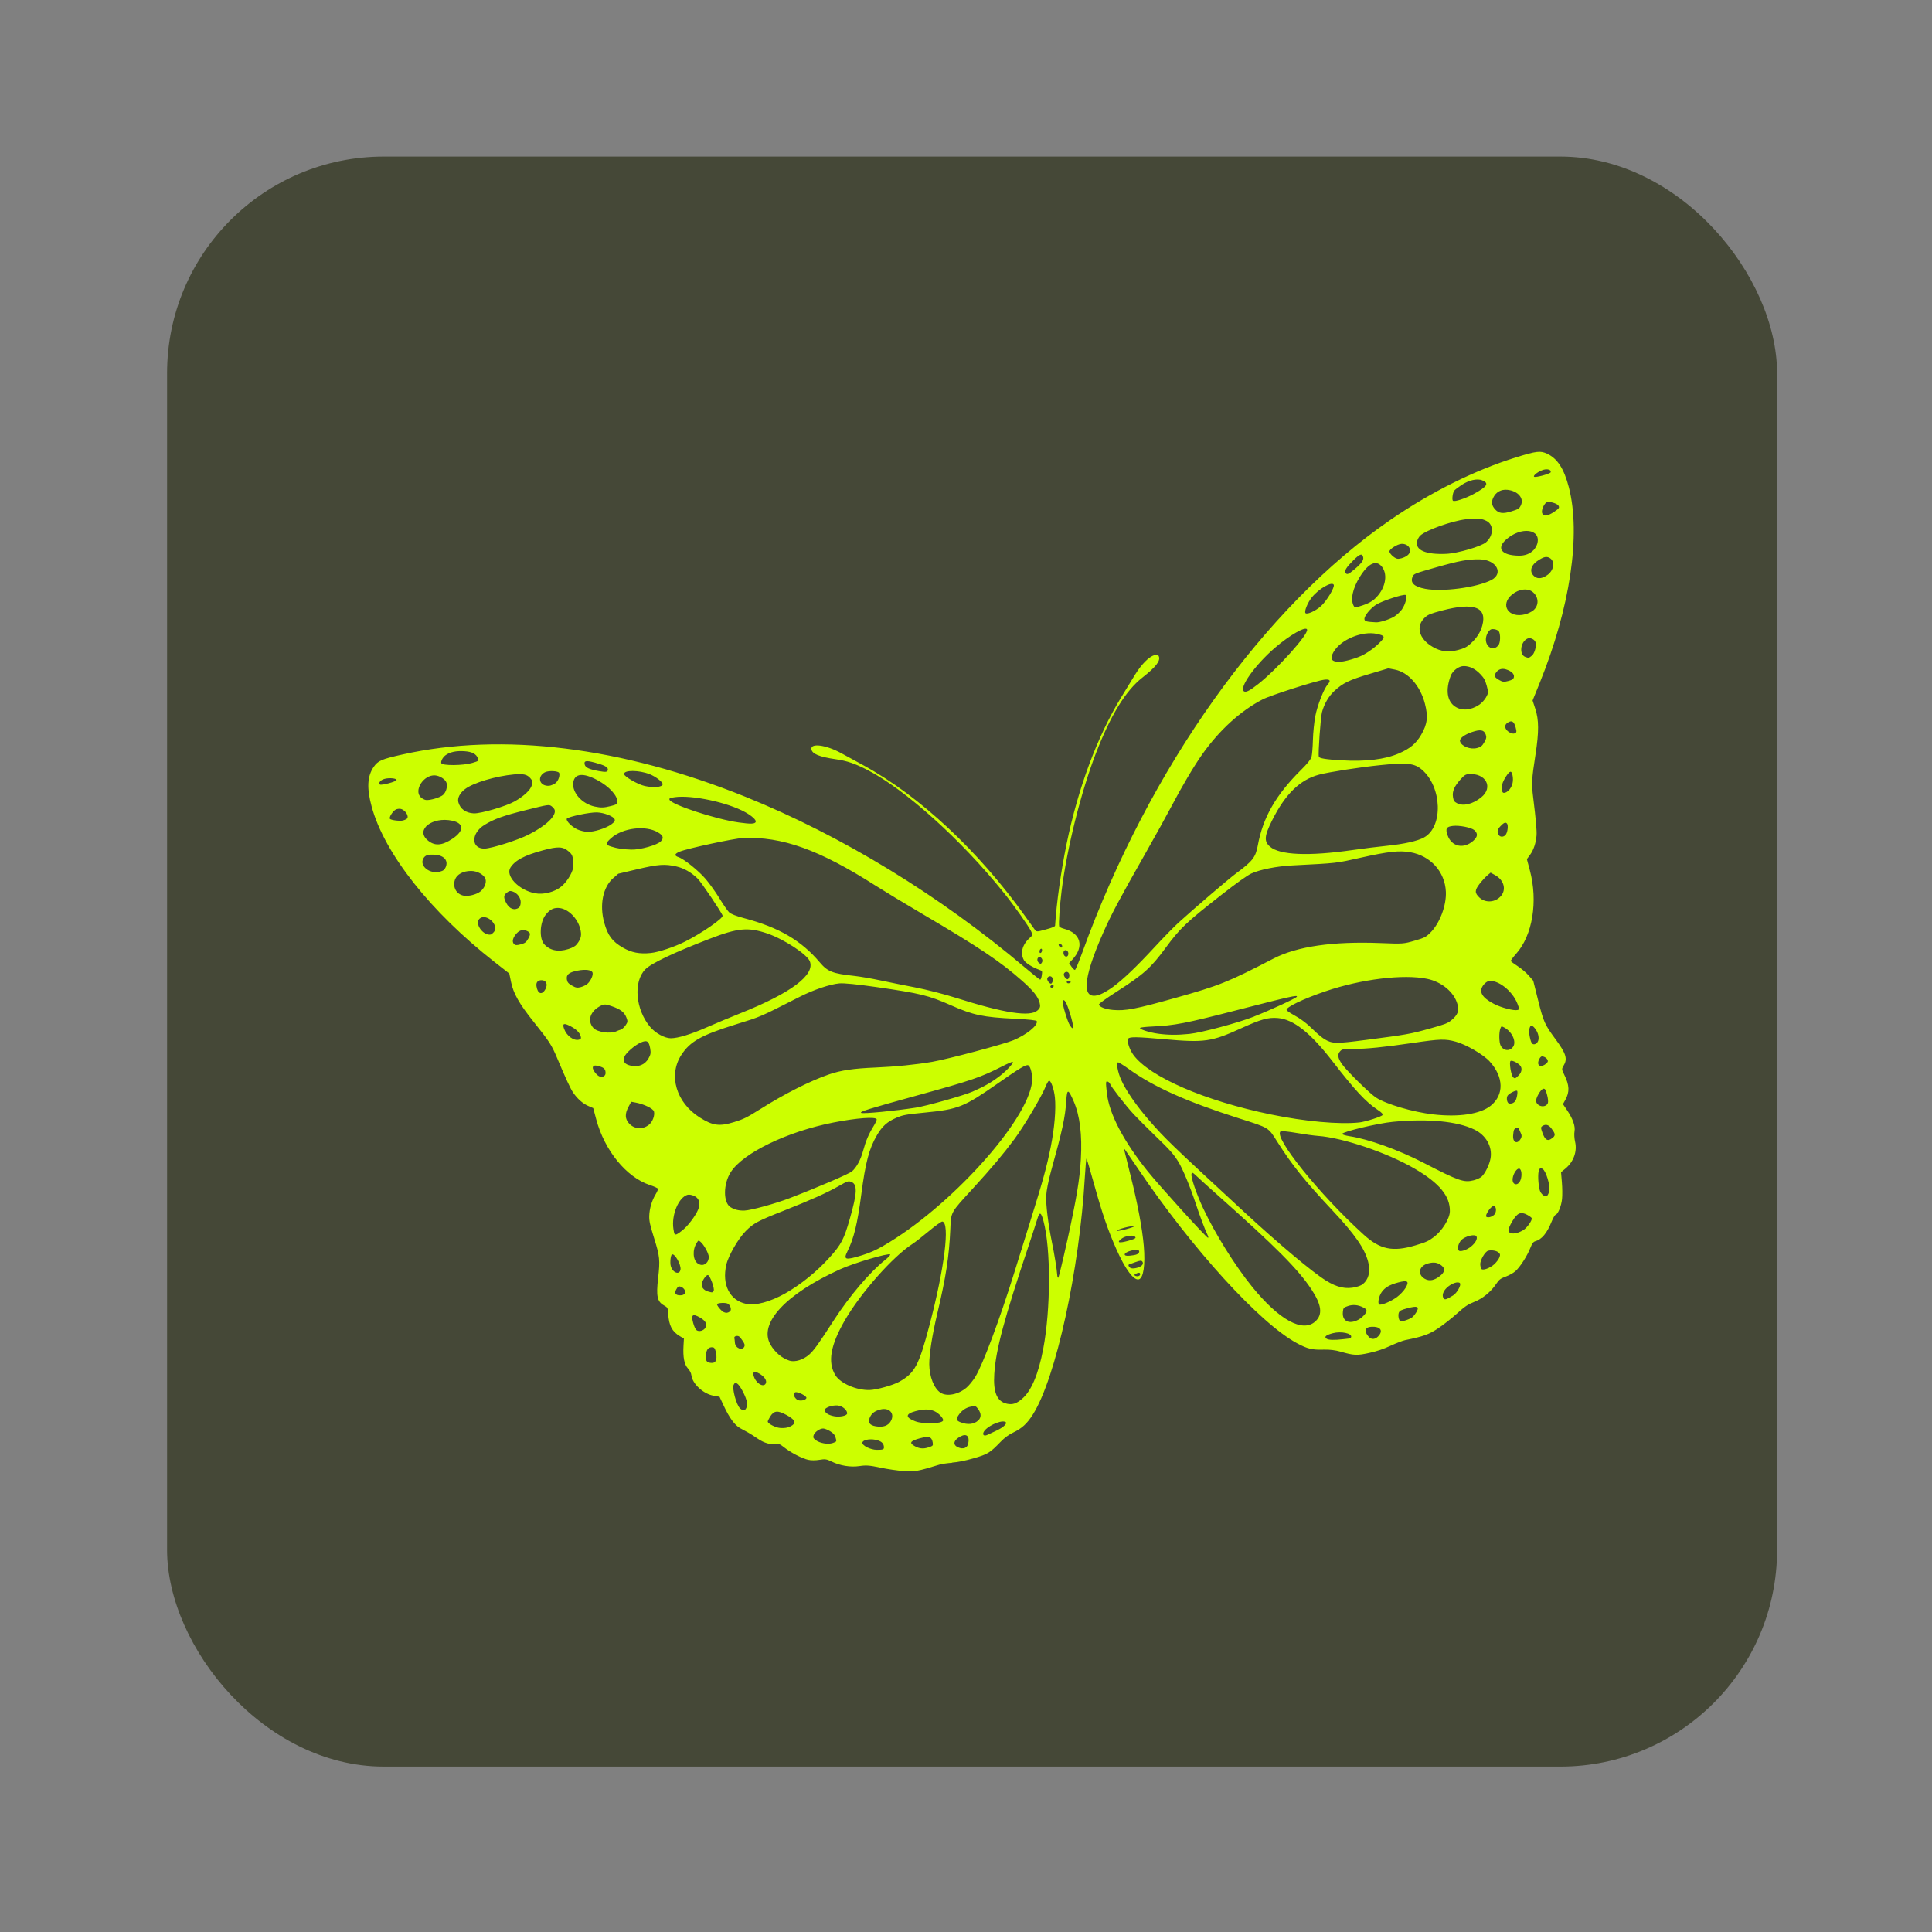 <svg height="96" width="96" xmlns="http://www.w3.org/2000/svg" xmlns:sodipodi="http://sodipodi.sourceforge.net/DTD/sodipodi-0.dtd" xmlns:inkscape="http://www.inkscape.org/namespaces/inkscape">
 <rect width="100%" height="100%" fill="#808080" stroke="none"/>
 <g inkscape:label="Layer 1" inkscape:groupmode="layer" transform="matrix(1 0 0 1 0 -956.36)">
  <rect x="8.302" rx="10.769" y="964.14" fill="#454837" fill-opacity="1" stroke="none" height="80" width="80"/>
  <path d="m 47.315,1029.045 c -0.238,0.017 -0.524,0.058 -0.636,0.093 -1.092,0.334 -1.213,0.355 -1.774,0.318 -0.3,-0.02 -0.829,-0.097 -1.175,-0.172 -0.514,-0.11 -0.699,-0.124 -1.013,-0.076 -0.449,0.069 -0.976,-0.016 -1.401,-0.226 -0.241,-0.119 -0.324,-0.131 -0.599,-0.083 -0.176,0.031 -0.426,0.033 -0.556,0 -0.302,-0.065 -0.88,-0.365 -1.206,-0.627 -0.193,-0.155 -0.287,-0.196 -0.391,-0.169 -0.24,0.062 -0.594,-0.036 -0.905,-0.251 -0.166,-0.115 -0.382,-0.253 -0.48,-0.307 -0.098,-0.054 -0.278,-0.152 -0.398,-0.218 -0.27,-0.147 -0.534,-0.506 -0.815,-1.107 l -0.213,-0.455 -0.291,-0.051 c -0.516,-0.09 -1.058,-0.591 -1.108,-1.022 -0.012,-0.106 -0.076,-0.231 -0.173,-0.337 -0.181,-0.198 -0.25,-0.553 -0.218,-1.128 l 0.02,-0.352 -0.204,-0.122 c -0.388,-0.233 -0.54,-0.527 -0.577,-1.113 -0.019,-0.302 -0.02,-0.305 -0.223,-0.422 -0.323,-0.187 -0.379,-0.46 -0.278,-1.342 0.104,-0.905 0.087,-1.08 -0.201,-2 -0.202,-0.647 -0.245,-0.843 -0.239,-1.093 0.009,-0.36 0.125,-0.758 0.313,-1.072 0.075,-0.124 0.129,-0.251 0.121,-0.282 -0.008,-0.031 -0.193,-0.115 -0.41,-0.187 -1.164,-0.387 -2.246,-1.716 -2.66,-3.265 l -0.149,-0.557 -0.25,-0.108 c -0.268,-0.116 -0.538,-0.355 -0.749,-0.664 -0.133,-0.194 -0.367,-0.701 -0.794,-1.715 -0.275,-0.654 -0.382,-0.819 -1.162,-1.794 -0.722,-0.903 -1.009,-1.408 -1.129,-1.99 l -0.086,-0.414 -0.738,-0.578 c -3.176,-2.488 -5.467,-5.386 -6.1,-7.715 -0.25,-0.919 -0.22,-1.509 0.1,-1.974 0.212,-0.309 0.395,-0.388 1.438,-0.62 4.962,-1.107 10.888,-0.376 17.022,2.099 4.804,1.939 9.682,4.918 13.914,8.5 0.381,0.323 0.716,0.588 0.743,0.591 0.027,0 0.063,-0.094 0.08,-0.214 0.029,-0.211 0.026,-0.22 -0.102,-0.266 -0.359,-0.129 -0.697,-0.339 -0.782,-0.484 -0.198,-0.338 -0.092,-0.768 0.271,-1.097 0.163,-0.147 0.167,-0.163 0.085,-0.334 -0.128,-0.268 -0.833,-1.265 -1.349,-1.909 -2.113,-2.633 -4.898,-5.143 -6.783,-6.113 -0.614,-0.316 -1.017,-0.454 -1.554,-0.531 -0.846,-0.122 -1.205,-0.27 -1.234,-0.508 -0.037,-0.311 0.725,-0.209 1.468,0.195 0.27,0.147 0.777,0.424 1.127,0.615 2.8,1.531 5.723,4.262 8.043,7.517 0.2,0.28 0.405,0.566 0.456,0.636 0.092,0.125 0.1,0.125 0.552,0 0.321,-0.086 0.46,-0.143 0.463,-0.192 0.072,-1.137 0.291,-2.689 0.571,-4.057 0.567,-2.767 1.526,-5.345 2.703,-7.27 0.21,-0.344 0.521,-0.851 0.69,-1.127 0.323,-0.526 0.69,-0.899 0.975,-0.989 0.139,-0.044 0.175,-0.034 0.216,0.063 0.094,0.221 -0.144,0.528 -0.819,1.057 -0.829,0.649 -1.581,1.875 -2.311,3.769 -0.744,1.928 -1.444,4.741 -1.702,6.835 -0.094,0.767 -0.153,1.628 -0.12,1.754 0.009,0.036 0.117,0.091 0.239,0.122 0.836,0.215 1.019,0.881 0.42,1.528 l -0.166,0.179 0.119,0.176 c 0.065,0.097 0.143,0.169 0.174,0.161 0.03,-0.01 0.194,-0.399 0.364,-0.869 3.329,-9.184 9.015,-17.163 15.323,-21.502 2.006,-1.379 4.171,-2.456 6.226,-3.096 1.021,-0.318 1.218,-0.34 1.556,-0.178 0.509,0.244 0.832,0.746 1.07,1.662 0.609,2.343 0.066,5.99 -1.449,9.728 l -0.352,0.869 0.132,0.402 c 0.185,0.564 0.188,1.146 0.012,2.288 -0.191,1.235 -0.201,1.431 -0.114,2.135 0.135,1.092 0.184,1.648 0.166,1.882 -0.029,0.371 -0.146,0.722 -0.319,0.957 l -0.161,0.219 0.147,0.551 c 0.413,1.549 0.137,3.236 -0.681,4.152 -0.152,0.171 -0.272,0.331 -0.265,0.357 0.007,0.025 0.16,0.141 0.34,0.256 0.18,0.115 0.428,0.325 0.551,0.467 l 0.224,0.257 0.24,0.96 c 0.273,1.089 0.328,1.214 0.859,1.934 0.524,0.71 0.611,0.976 0.425,1.298 -0.117,0.203 -0.117,0.205 0.017,0.477 0.26,0.527 0.274,0.857 0.053,1.254 l -0.117,0.21 0.198,0.292 c 0.295,0.436 0.425,0.803 0.376,1.067 -0.022,0.119 -0.009,0.348 0.029,0.51 0.112,0.475 -0.073,0.994 -0.473,1.327 l -0.225,0.187 0.042,0.5 c 0.023,0.275 0.027,0.649 0.008,0.831 -0.035,0.347 -0.2,0.751 -0.319,0.783 -0.039,0.01 -0.128,0.164 -0.2,0.343 -0.229,0.572 -0.494,0.889 -0.816,0.975 -0.091,0.024 -0.158,0.117 -0.244,0.337 -0.152,0.39 -0.504,0.938 -0.734,1.145 -0.099,0.089 -0.317,0.212 -0.485,0.273 -0.263,0.096 -0.329,0.147 -0.479,0.37 -0.264,0.394 -0.678,0.73 -1.102,0.894 -0.296,0.115 -0.45,0.219 -0.841,0.571 -0.263,0.237 -0.683,0.567 -0.934,0.734 -0.461,0.307 -0.734,0.405 -1.646,0.59 -0.115,0.023 -0.44,0.148 -0.721,0.278 -0.363,0.167 -0.672,0.271 -1.062,0.357 -0.603,0.133 -0.767,0.126 -1.413,-0.062 -0.261,-0.076 -0.56,-0.112 -0.842,-0.103 -0.573,0.018 -0.809,-0.037 -1.326,-0.314 -1.843,-0.987 -5.214,-4.686 -7.906,-8.676 -0.39,-0.578 -0.708,-1.038 -0.707,-1.023 7.28e-4,0.015 0.156,0.643 0.345,1.395 0.344,1.369 0.575,2.603 0.649,3.463 0.081,0.944 -0.017,1.602 -0.246,1.663 -0.252,0.067 -0.669,-0.492 -1.114,-1.493 -0.415,-0.935 -0.711,-1.797 -1.098,-3.193 -0.198,-0.713 -0.372,-1.304 -0.388,-1.313 -0.015,-0.01 -0.052,0.392 -0.081,0.89 -0.269,4.648 -1.441,10.013 -2.581,11.819 -0.291,0.46 -0.549,0.697 -0.986,0.905 -0.221,0.105 -0.425,0.255 -0.617,0.454 -0.536,0.555 -0.638,0.618 -1.343,0.822 -0.418,0.121 -0.789,0.196 -1.072,0.215 z m 0.793,-0.945 c 0.083,-0.375 -0.076,-0.527 -0.381,-0.365 -0.354,0.188 -0.402,0.421 -0.114,0.545 0.245,0.105 0.448,0.031 0.494,-0.18 z m 20.426,-5.399 c 0.189,-0.251 0.03,-0.429 -0.37,-0.416 -0.345,0.011 -0.406,0.222 -0.148,0.506 0.146,0.16 0.358,0.123 0.518,-0.09 z m -19.014,4.742 c 0.371,-0.172 0.574,-0.384 0.418,-0.437 -0.252,-0.086 -0.941,0.25 -1.065,0.519 -0.065,0.141 0.028,0.208 0.184,0.135 0.071,-0.034 0.28,-0.131 0.463,-0.216 z m 17.617,-4.643 c 0.056,-0.185 -0.497,-0.303 -0.907,-0.194 -0.345,0.091 -0.447,0.179 -0.317,0.271 0.1,0.071 0.372,0.08 0.823,0.028 0.17,-0.02 0.325,-0.037 0.345,-0.039 0.02,0 0.046,-0.031 0.056,-0.066 z m -20.79,5.244 c -0.048,-0.29 -0.18,-0.338 -0.619,-0.221 -0.455,0.121 -0.551,0.216 -0.351,0.348 0.252,0.167 0.475,0.201 0.742,0.113 0.241,-0.078 0.252,-0.09 0.227,-0.241 z m 23.844,-6.244 c 0.066,-0.06 0.16,-0.185 0.209,-0.277 0.131,-0.245 0.017,-0.284 -0.459,-0.158 -0.324,0.086 -0.395,0.123 -0.434,0.223 -0.048,0.124 -0.006,0.372 0.07,0.416 0.078,0.045 0.491,-0.093 0.614,-0.204 z m -26.271,6.435 c -0.02,-0.178 -0.153,-0.282 -0.426,-0.334 -0.305,-0.059 -0.63,0.014 -0.643,0.144 -0.015,0.146 0.409,0.357 0.719,0.357 0.323,4e-4 0.367,-0.02 0.35,-0.167 z m 28.286,-7.507 c 0.189,-0.117 0.409,-0.508 0.34,-0.604 -0.079,-0.109 -0.418,0 -0.646,0.214 -0.2,0.185 -0.265,0.403 -0.163,0.543 0.057,0.078 0.137,0.052 0.468,-0.153 z m -23.604,6.218 c 0.162,-0.147 0.163,-0.344 0.003,-0.567 -0.115,-0.16 -0.139,-0.168 -0.367,-0.123 -0.257,0.051 -0.468,0.202 -0.625,0.447 -0.117,0.182 -0.089,0.253 0.133,0.336 0.343,0.129 0.649,0.095 0.856,-0.093 z m 19.167,-5.223 c 0.185,-0.208 0.181,-0.286 -0.02,-0.391 -0.258,-0.135 -0.517,-0.16 -0.765,-0.077 -0.22,0.074 -0.237,0.093 -0.257,0.289 -0.027,0.268 0.069,0.44 0.275,0.493 0.219,0.056 0.563,-0.085 0.767,-0.316 z m -16.988,4.148 c 0.46,-0.384 0.815,-1.22 1.056,-2.486 0.374,-1.963 0.382,-4.964 0.016,-6.34 -0.125,-0.469 -0.197,-0.494 -0.312,-0.107 -0.053,0.179 -0.246,0.771 -0.428,1.316 -1.228,3.667 -1.63,5.17 -1.708,6.376 -0.059,0.919 0.134,1.375 0.629,1.481 0.272,0.058 0.465,0 0.747,-0.239 z m 14.574,-3.847 c 0.378,-0.34 0.32,-0.824 -0.192,-1.597 -0.666,-1.006 -1.764,-2.109 -4.656,-4.679 -0.43,-0.382 -0.892,-0.8 -1.028,-0.929 -0.22,-0.209 -0.25,-0.223 -0.275,-0.124 -0.039,0.152 0.247,0.991 0.576,1.695 0.598,1.276 1.589,2.865 2.443,3.916 1.335,1.642 2.503,2.283 3.131,1.719 z m -18.492,4.921 c 0.03,-0.098 -0.208,-0.358 -0.417,-0.456 -0.254,-0.119 -0.522,-0.121 -0.951,-0.01 -0.512,0.136 -0.519,0.317 -0.018,0.504 0.416,0.156 1.336,0.129 1.387,-0.041 z m 22.548,-6.133 c 0.15,-0.11 0.342,-0.311 0.425,-0.448 0.206,-0.337 0.116,-0.407 -0.36,-0.279 -0.429,0.115 -0.66,0.25 -0.821,0.48 -0.137,0.195 -0.208,0.534 -0.129,0.609 0.075,0.071 0.57,-0.132 0.885,-0.362 z m -27.89,6.987 c -0.044,-0.147 -0.113,-0.227 -0.279,-0.327 -0.121,-0.073 -0.275,-0.132 -0.342,-0.131 -0.172,0 -0.425,0.182 -0.471,0.333 -0.034,0.111 -0.021,0.143 0.094,0.237 0.199,0.161 0.614,0.235 0.855,0.152 0.199,-0.069 0.201,-0.072 0.143,-0.264 z m 32.721,-8.613 c 0.108,-0.097 0.224,-0.248 0.258,-0.337 0.053,-0.138 0.048,-0.173 -0.035,-0.251 -0.099,-0.092 -0.349,-0.136 -0.52,-0.09 -0.155,0.041 -0.407,0.481 -0.392,0.684 0.007,0.099 0.035,0.201 0.062,0.226 0.083,0.078 0.423,-0.048 0.628,-0.233 z m -29.981,7.794 c 0.221,-0.382 -0.071,-0.702 -0.528,-0.579 -0.287,0.077 -0.435,0.196 -0.524,0.422 -0.089,0.225 0.012,0.361 0.308,0.41 0.363,0.061 0.611,-0.024 0.744,-0.253 z m 27.304,-7.228 c 0.232,-0.19 0.253,-0.358 0.063,-0.509 -0.19,-0.151 -0.377,-0.18 -0.664,-0.105 -0.457,0.12 -0.551,0.544 -0.17,0.765 0.23,0.133 0.486,0.083 0.771,-0.151 z m -23.539,5.559 c 0.123,-0.106 0.316,-0.342 0.429,-0.524 0.378,-0.611 1.217,-2.855 1.958,-5.237 0.18,-0.578 0.533,-1.714 0.786,-2.524 0.632,-2.025 0.818,-2.705 1.015,-3.696 0.186,-0.938 0.262,-1.862 0.203,-2.441 -0.042,-0.409 -0.201,-0.856 -0.295,-0.829 -0.032,0.01 -0.111,0.148 -0.174,0.308 -0.189,0.476 -1.063,1.947 -1.536,2.585 -0.563,0.759 -1.138,1.444 -2.075,2.467 -1.124,1.228 -1.077,1.144 -1.116,2.02 -0.06,1.359 -0.218,2.379 -0.649,4.196 -0.252,1.065 -0.4,2.002 -0.397,2.512 0.004,0.617 0.235,1.202 0.558,1.415 0.311,0.205 0.893,0.091 1.294,-0.253 z m 19.792,-5.239 c 0.217,-0.246 0.273,-0.609 0.158,-1.037 -0.174,-0.651 -0.663,-1.351 -1.772,-2.534 -1.375,-1.468 -1.997,-2.241 -2.729,-3.396 -0.471,-0.743 -0.381,-0.688 -1.943,-1.186 -2.577,-0.821 -4.208,-1.552 -5.444,-2.441 -0.262,-0.189 -0.504,-0.337 -0.537,-0.33 -0.096,0.02 -0.011,0.488 0.156,0.864 0.237,0.532 0.763,1.295 1.391,2.016 0.799,0.916 1.043,1.153 4.73,4.56 1.708,1.579 3.389,2.989 4.056,3.402 0.565,0.35 1.007,0.444 1.5,0.319 0.218,-0.055 0.324,-0.113 0.433,-0.236 z m -25.725,6.527 c 0.014,-0.134 -0.165,-0.321 -0.366,-0.381 -0.262,-0.079 -0.757,0.066 -0.746,0.218 0.01,0.132 0.203,0.252 0.484,0.3 0.273,0.047 0.617,-0.028 0.629,-0.137 z m 31.004,-8.3 c 0.22,-0.182 0.328,-0.382 0.27,-0.501 -0.066,-0.137 -0.568,-0.016 -0.756,0.183 -0.144,0.153 -0.207,0.404 -0.128,0.513 0.064,0.088 0.4,-0.018 0.613,-0.194 z m -33.722,8.879 c 0.193,-0.139 0.103,-0.291 -0.303,-0.511 -0.438,-0.238 -0.617,-0.217 -0.81,0.093 -0.069,0.111 -0.12,0.223 -0.113,0.249 0.028,0.104 0.392,0.288 0.605,0.305 0.269,0.021 0.46,-0.021 0.621,-0.137 z m 36.313,-9.692 c 0.183,-0.107 0.452,-0.485 0.423,-0.594 -0.008,-0.03 -0.108,-0.104 -0.223,-0.166 -0.326,-0.175 -0.493,-0.102 -0.75,0.33 -0.125,0.21 -0.199,0.399 -0.182,0.464 0.05,0.188 0.381,0.173 0.732,-0.033 z m -31,7.531 c 0.77,-0.436 0.966,-0.8 1.486,-2.766 0.757,-2.861 1.042,-5.151 0.645,-5.193 -0.046,0 -0.343,0.208 -0.659,0.473 -0.316,0.265 -0.692,0.557 -0.834,0.649 -0.963,0.622 -2.566,2.435 -3.344,3.782 -0.721,1.248 -0.866,2.091 -0.472,2.732 0.253,0.411 1.052,0.755 1.707,0.736 0.343,-0.01 1.169,-0.242 1.471,-0.413 z m 26.573,-7.199 c 0.399,-0.302 0.773,-0.904 0.782,-1.26 0.019,-0.762 -0.521,-1.415 -1.771,-2.14 -1.353,-0.785 -3.553,-1.528 -4.784,-1.616 -0.201,-0.014 -0.686,-0.081 -1.079,-0.149 -0.392,-0.068 -0.743,-0.102 -0.778,-0.076 -0.374,0.271 1.938,3.144 4.128,5.13 0.817,0.741 1.439,0.871 2.567,0.536 0.532,-0.158 0.655,-0.213 0.934,-0.424 z m -31.191,8.009 c 0.028,-0.092 -0.414,-0.322 -0.549,-0.285 -0.128,0.034 -0.092,0.219 0.069,0.355 0.121,0.102 0.442,0.056 0.48,-0.069 z m 34.233,-9.189 c 0.072,-0.198 0.012,-0.377 -0.117,-0.342 -0.135,0.036 -0.404,0.455 -0.334,0.521 0.095,0.09 0.396,-0.03 0.451,-0.179 z m -37.205,9.647 c 0.027,-0.075 0.024,-0.229 -0.006,-0.343 -0.079,-0.293 -0.34,-0.761 -0.463,-0.832 -0.096,-0.056 -0.11,-0.051 -0.171,0.053 -0.096,0.166 0.132,1.016 0.316,1.181 0.156,0.14 0.258,0.121 0.324,-0.059 z m 39.883,-10.735 c 0.061,-0.275 -0.162,-1.013 -0.335,-1.111 -0.107,-0.061 -0.117,-0.057 -0.177,0.076 -0.062,0.138 -0.042,0.678 0.037,0.975 0.05,0.189 0.24,0.355 0.348,0.303 0.044,-0.021 0.101,-0.131 0.126,-0.243 z m -38.918,9.515 c 0.033,-0.13 -0.092,-0.305 -0.316,-0.442 -0.286,-0.174 -0.397,-0.079 -0.255,0.219 0.159,0.333 0.508,0.469 0.571,0.223 z m 37.491,-10.071 c 0.088,-0.231 0.048,-0.554 -0.07,-0.566 -0.116,-0.012 -0.284,0.238 -0.319,0.476 -0.05,0.346 0.265,0.419 0.389,0.09 z m -18.901,4.655 c -0.013,-0.051 -0.062,-0.06 -0.142,-0.029 -0.159,0.062 -0.183,0.11 -0.073,0.145 0.122,0.039 0.24,-0.024 0.215,-0.116 z m -16.451,4.025 c 0.235,-0.205 0.467,-0.527 1.237,-1.721 0.761,-1.18 1.785,-2.384 2.531,-2.977 0.162,-0.128 0.279,-0.255 0.262,-0.281 -0.061,-0.091 -1.803,0.424 -2.487,0.735 -2.701,1.227 -4.053,2.679 -3.47,3.728 0.217,0.391 0.588,0.705 0.964,0.816 0.269,0.079 0.672,-0.046 0.963,-0.299 z m 33.421,-8.85 c 0.176,-0.16 0.39,-0.603 0.442,-0.913 0.095,-0.578 -0.226,-1.146 -0.809,-1.426 -0.856,-0.412 -2.294,-0.548 -4.041,-0.382 -0.748,0.071 -2.515,0.492 -2.523,0.601 -0.002,0.032 0.163,0.083 0.367,0.114 0.942,0.143 2.43,0.677 3.677,1.322 1.748,0.903 2.007,0.993 2.491,0.868 0.15,-0.039 0.328,-0.121 0.396,-0.183 z m -16.871,4.398 c 0.046,-0.057 0.051,-0.119 0.014,-0.17 -0.049,-0.067 -0.105,-0.064 -0.342,0.021 -0.156,0.056 -0.3,0.107 -0.321,0.115 -0.073,0.025 0.003,0.162 0.106,0.191 0.146,0.04 0.457,-0.049 0.543,-0.156 z m -3.722,-1.211 c 0.462,-2.096 0.617,-3.022 0.676,-4.05 0.07,-1.211 -0.049,-2.174 -0.357,-2.88 -0.272,-0.623 -0.328,-0.629 -0.366,-0.04 -0.055,0.848 -0.188,1.46 -0.764,3.537 -0.121,0.438 -0.223,0.955 -0.234,1.192 -0.021,0.455 0.097,1.414 0.285,2.321 0.122,0.59 0.247,1.36 0.262,1.624 0.005,0.082 0.028,0.144 0.051,0.137 0.023,-0.01 0.224,-0.835 0.445,-1.84 z m 6.972,-0.288 c -0.118,-0.237 -0.393,-0.966 -0.581,-1.539 -0.274,-0.835 -0.657,-1.756 -0.875,-2.104 -0.245,-0.391 -0.408,-0.573 -1.19,-1.328 -0.347,-0.335 -0.804,-0.793 -1.016,-1.018 -0.381,-0.405 -1.149,-1.391 -1.183,-1.518 -0.01,-0.036 -0.058,-0.084 -0.106,-0.107 -0.109,-0.05 -0.114,7e-4 -0.053,0.561 0.112,1.027 0.824,2.392 2.031,3.893 0.596,0.741 2.933,3.319 2.997,3.304 0.024,-0.01 0.013,-0.07 -0.024,-0.144 z m -3.453,0.929 c 0.04,-0.029 0.065,-0.083 0.055,-0.119 -0.024,-0.089 -0.153,-0.097 -0.411,-0.027 -0.38,0.103 -0.421,0.293 -0.053,0.249 0.273,-0.033 0.334,-0.048 0.409,-0.102 z m -20.956,5.236 c 0.017,-0.08 0.005,-0.242 -0.026,-0.361 -0.045,-0.171 -0.08,-0.216 -0.168,-0.221 -0.195,-0.01 -0.293,0.102 -0.32,0.361 -0.03,0.285 0.022,0.387 0.208,0.411 0.19,0.024 0.272,-0.027 0.306,-0.191 z m 41.624,-11.057 c 0.066,-0.093 0.041,-0.173 -0.124,-0.393 -0.144,-0.194 -0.285,-0.234 -0.449,-0.129 -0.089,0.057 -0.089,0.093 -0.004,0.332 0.118,0.33 0.233,0.424 0.403,0.33 0.068,-0.038 0.146,-0.1 0.174,-0.139 z m -40.232,10.441 c 0.033,-0.072 0.018,-0.13 -0.072,-0.27 -0.063,-0.098 -0.145,-0.201 -0.183,-0.229 -0.092,-0.068 -0.266,-0.017 -0.242,0.072 0.01,0.039 0.024,0.144 0.029,0.234 0.017,0.271 0.366,0.415 0.469,0.193 z m 38.575,-10.324 c 0.06,-0.103 0.062,-0.173 0.007,-0.284 -0.04,-0.081 -0.081,-0.179 -0.091,-0.218 -0.024,-0.088 -0.2,-0.046 -0.246,0.059 -0.019,0.043 -0.039,0.173 -0.045,0.289 -0.017,0.342 0.212,0.436 0.375,0.154 z m -19.137,4.905 c -0.042,-0.156 -0.498,-0.108 -0.721,0.075 -0.216,0.178 -0.103,0.211 0.326,0.097 0.289,-0.077 0.407,-0.129 0.395,-0.172 z m -0.081,-0.554 c -0.094,-0.052 -0.854,0.146 -0.835,0.217 0.006,0.021 0.206,-0.013 0.446,-0.077 0.24,-0.063 0.415,-0.127 0.389,-0.141 z m -21.3,5.047 c 0.115,-0.178 0.031,-0.348 -0.254,-0.513 -0.369,-0.214 -0.456,-0.152 -0.349,0.248 0.05,0.189 0.12,0.339 0.177,0.379 0.12,0.085 0.335,0.027 0.427,-0.114 z m 41.866,-11.166 c 0.029,-0.063 0.015,-0.228 -0.035,-0.416 -0.069,-0.259 -0.1,-0.311 -0.18,-0.306 -0.132,0.01 -0.405,0.489 -0.364,0.64 0.07,0.261 0.471,0.318 0.58,0.082 z m -40.639,10.345 c 0.099,-0.071 0.026,-0.321 -0.113,-0.389 -0.115,-0.056 -0.487,-0.038 -0.523,0.025 -0.032,0.056 0.215,0.353 0.335,0.402 0.12,0.049 0.194,0.04 0.302,-0.038 z m 2.749,-0.897 c 0.77,-0.434 1.578,-1.09 2.212,-1.796 0.572,-0.637 0.706,-0.893 0.996,-1.909 0.378,-1.324 0.389,-1.731 0.05,-1.843 -0.129,-0.043 -0.18,-0.024 -0.591,0.21 -0.598,0.341 -1.394,0.698 -2.751,1.233 -1.283,0.506 -1.489,0.617 -1.88,1.009 -0.374,0.376 -0.866,1.229 -0.966,1.678 -0.223,0.993 0.172,1.768 0.989,1.939 0.463,0.097 1.188,-0.098 1.941,-0.521 z m 35.052,-9.324 c 0.676,-0.541 0.653,-1.435 -0.057,-2.209 -0.311,-0.339 -1.162,-0.834 -1.674,-0.974 -0.534,-0.146 -0.768,-0.139 -2.132,0.061 -1.444,0.212 -2.311,0.299 -3,0.301 -0.473,0 -0.526,0.011 -0.617,0.112 -0.143,0.16 -0.12,0.33 0.086,0.631 0.219,0.321 1.383,1.469 1.693,1.67 0.509,0.33 1.835,0.721 2.84,0.837 1.276,0.147 2.34,-0.012 2.861,-0.429 z m 1.219,-0.229 c 0.079,-0.102 0.146,-0.483 0.09,-0.515 -0.063,-0.037 -0.395,0.134 -0.466,0.239 -0.08,0.118 -0.028,0.382 0.078,0.395 0.124,0.015 0.225,-0.025 0.298,-0.119 z m -31.4,7.191 c 3.284,-1.891 7.191,-6.204 7.392,-8.158 0.033,-0.322 -0.068,-0.758 -0.189,-0.814 -0.108,-0.05 -0.428,0.142 -1.531,0.913 -1.658,1.159 -1.943,1.274 -3.584,1.434 -0.955,0.093 -1.112,0.121 -1.427,0.256 -0.465,0.199 -0.715,0.422 -0.977,0.873 -0.39,0.67 -0.567,1.34 -0.778,2.951 -0.191,1.452 -0.367,2.173 -0.687,2.818 -0.211,0.425 -0.109,0.453 0.722,0.196 0.377,-0.117 0.689,-0.255 1.06,-0.468 z m 24.802,-6.497 c 0.032,-0.056 -0.026,-0.12 -0.233,-0.259 -0.598,-0.399 -1.123,-0.964 -2.254,-2.425 -1.095,-1.414 -1.938,-2.079 -2.716,-2.14 -0.48,-0.038 -0.832,0.061 -1.822,0.512 -1.47,0.67 -1.816,0.719 -3.821,0.54 -1.34,-0.119 -1.713,-0.126 -1.782,-0.029 -0.08,0.112 0.055,0.539 0.255,0.81 0.81,1.097 3.546,2.283 6.82,2.957 1.704,0.351 3.402,0.505 4.404,0.4 0.293,-0.031 1.105,-0.289 1.15,-0.366 z m -33.228,8.724 c 0.053,-0.116 -0.188,-0.764 -0.288,-0.775 -0.084,-0.01 -0.258,0.23 -0.302,0.414 -0.04,0.169 0.085,0.337 0.297,0.399 0.227,0.067 0.246,0.065 0.293,-0.038 z m 39.974,-10.676 c 0.157,-0.143 0.207,-0.326 0.129,-0.467 -0.079,-0.143 -0.428,-0.328 -0.508,-0.269 -0.082,0.059 0.031,0.742 0.136,0.816 0.088,0.063 0.087,0.063 0.244,-0.079 z m -41.426,10.627 c -0.034,-0.062 -0.118,-0.129 -0.186,-0.149 -0.107,-0.032 -0.136,-0.016 -0.216,0.123 -0.114,0.197 -0.05,0.304 0.185,0.306 0.216,0 0.309,-0.117 0.218,-0.28 z M 76.907,1009.112 c 0.028,-0.092 -0.091,-0.222 -0.233,-0.255 -0.084,-0.02 -0.126,0.01 -0.187,0.121 -0.145,0.27 0.003,0.444 0.252,0.295 0.08,-0.048 0.156,-0.12 0.168,-0.16 z m -43.092,10.319 c 0.025,-0.243 -0.278,-0.78 -0.419,-0.742 -0.07,0.019 -0.113,0.4 -0.066,0.578 0.092,0.345 0.453,0.467 0.484,0.164 z m 42.615,-11.351 c 0.064,-0.176 -0.009,-0.443 -0.174,-0.638 -0.149,-0.175 -0.223,-0.156 -0.267,0.069 -0.033,0.171 0.059,0.625 0.144,0.705 0.087,0.082 0.243,0.01 0.297,-0.137 z m -41.293,10.998 c 0.049,-0.059 0.086,-0.18 0.082,-0.269 -0.008,-0.179 -0.248,-0.612 -0.411,-0.744 -0.102,-0.082 -0.102,-0.082 -0.188,0.05 -0.227,0.35 -0.193,0.877 0.067,1.038 0.166,0.103 0.322,0.077 0.45,-0.075 z m 40.058,-10.721 c 0.16,-0.258 -0.076,-0.749 -0.454,-0.943 -0.14,-0.072 -0.14,-0.072 -0.188,0.05 -0.076,0.196 -0.068,0.692 0.014,0.85 0.142,0.275 0.469,0.297 0.627,0.043 z m -41.207,9.067 c 0.304,-0.269 0.686,-0.825 0.742,-1.08 0.06,-0.271 -0.02,-0.457 -0.239,-0.56 -0.107,-0.05 -0.251,-0.076 -0.321,-0.057 -0.45,0.12 -0.818,1.008 -0.707,1.704 0.042,0.265 0.055,0.288 0.148,0.264 0.056,-0.015 0.226,-0.137 0.377,-0.27 z m 41.417,-11.18 c -0.251,-0.659 -1.012,-1.245 -1.462,-1.125 -0.07,0.019 -0.182,0.113 -0.25,0.209 -0.222,0.317 -0.051,0.606 0.539,0.913 0.364,0.19 0.995,0.353 1.176,0.305 0.093,-0.025 0.092,-0.052 -0.003,-0.302 z m -36.144,9.642 c 1.398,-0.537 2.938,-1.2 3.078,-1.325 0.229,-0.204 0.429,-0.575 0.55,-1.023 0.132,-0.486 0.274,-0.822 0.516,-1.216 0.096,-0.156 0.167,-0.311 0.158,-0.344 -0.037,-0.139 -0.987,-0.069 -2.143,0.157 -2.302,0.45 -4.505,1.516 -5.113,2.474 -0.372,0.586 -0.376,1.505 -0.008,1.735 0.199,0.124 0.412,0.176 0.69,0.168 0.326,-0.01 1.534,-0.342 2.273,-0.626 z m 32.851,-8.827 c 0.328,-0.273 0.4,-0.465 0.305,-0.808 -0.162,-0.589 -0.775,-1.102 -1.498,-1.253 -1.174,-0.245 -3.275,0.011 -5.052,0.616 -1.115,0.38 -1.974,0.793 -1.937,0.931 0.009,0.033 0.148,0.132 0.308,0.22 0.403,0.221 0.694,0.44 1.058,0.8 0.171,0.169 0.404,0.362 0.519,0.431 0.385,0.229 0.556,0.232 2.051,0.038 2.039,-0.265 2.212,-0.296 3.17,-0.563 0.763,-0.213 0.897,-0.264 1.075,-0.412 z m -23.792,3.545 c 0.598,-0.262 0.944,-0.461 1.364,-0.783 0.362,-0.278 0.732,-0.692 0.625,-0.699 -0.036,0 -0.271,0.101 -0.521,0.23 -1.039,0.533 -1.51,0.694 -4.176,1.429 -2.515,0.693 -2.926,0.822 -2.817,0.879 0.098,0.051 1.69,-0.102 2.706,-0.261 0.537,-0.084 2.386,-0.605 2.818,-0.795 z m 13.99,-3.734 c 0.798,-0.312 2.08,-0.903 2.128,-0.981 0.065,-0.105 -0.348,-0.013 -2.881,0.639 -2.678,0.69 -3.166,0.785 -4.333,0.84 -0.281,0.013 -0.536,0.041 -0.566,0.061 -0.09,0.059 0.438,0.234 0.893,0.295 0.497,0.067 0.953,0.069 1.545,0.01 0.614,-0.064 2.402,-0.543 3.214,-0.861 z m -24.53,4.6 c 1.199,-0.758 2.481,-1.405 3.423,-1.728 0.588,-0.201 1.211,-0.293 2.301,-0.338 0.988,-0.041 2,-0.143 2.823,-0.284 0.769,-0.132 3.58,-0.882 4.038,-1.076 0.657,-0.279 1.21,-0.731 1.154,-0.942 -0.012,-0.046 -0.389,-0.088 -1.093,-0.122 -1.581,-0.077 -2.06,-0.177 -3.167,-0.666 -1.125,-0.497 -1.518,-0.593 -3.739,-0.912 -0.924,-0.133 -1.59,-0.199 -1.811,-0.179 -0.469,0.042 -1.28,0.316 -1.974,0.668 -2.027,1.029 -1.901,0.975 -3.159,1.365 -1.73,0.538 -2.283,0.848 -2.722,1.524 -0.654,1.01 -0.256,2.366 0.912,3.104 0.655,0.414 0.981,0.457 1.724,0.227 0.466,-0.144 0.632,-0.227 1.289,-0.642 z m 33.275,-8.748 c 0.475,-0.454 0.823,-1.36 0.789,-2.057 -0.049,-0.993 -0.76,-1.781 -1.767,-1.958 -0.542,-0.095 -1.095,-0.035 -2.439,0.266 -1.285,0.287 -1.149,0.272 -3.419,0.389 -0.777,0.04 -1.617,0.206 -2.044,0.404 -0.201,0.093 -0.746,0.482 -1.481,1.057 -1.767,1.383 -2.059,1.661 -2.788,2.653 -0.717,0.975 -1.082,1.301 -2.414,2.155 -0.555,0.356 -0.899,0.606 -0.888,0.646 0.032,0.121 0.324,0.233 0.695,0.265 0.623,0.055 1.134,-0.043 3.092,-0.593 2.216,-0.622 2.613,-0.781 4.887,-1.958 1.17,-0.606 2.952,-0.864 5.321,-0.771 1.119,0.044 1.143,0.042 1.713,-0.124 0.456,-0.133 0.536,-0.173 0.745,-0.372 z m -17.889,3.991 c -0.168,-0.544 -0.286,-0.747 -0.36,-0.618 -0.048,0.084 0.232,1.03 0.363,1.225 0.203,0.302 0.201,0.056 -0.003,-0.608 z m -20.907,5.523 c 0.173,-0.147 0.286,-0.458 0.236,-0.649 -0.038,-0.142 -0.499,-0.366 -0.908,-0.441 l -0.223,-0.041 -0.141,0.265 c -0.18,0.337 -0.168,0.591 0.037,0.815 0.265,0.29 0.691,0.312 0.999,0.051 z m 42.327,-11.359 c 0.271,-0.327 0.14,-0.788 -0.291,-1.029 l -0.228,-0.127 -0.169,0.143 c -0.093,0.079 -0.266,0.269 -0.384,0.422 -0.243,0.316 -0.242,0.447 0.002,0.677 0.298,0.281 0.799,0.24 1.069,-0.087 z m -23.029,5.687 c 0.131,-0.121 0.15,-0.194 0.099,-0.388 -0.076,-0.292 -0.325,-0.602 -0.866,-1.079 -1.098,-0.969 -2.11,-1.648 -4.968,-3.33 -0.868,-0.511 -1.909,-1.141 -2.314,-1.399 -2.804,-1.79 -4.654,-2.453 -6.602,-2.365 -0.443,0.02 -2.74,0.514 -3.131,0.674 -0.263,0.107 -0.283,0.202 -0.058,0.276 0.269,0.089 0.985,0.664 1.339,1.076 0.194,0.226 0.506,0.661 0.692,0.967 0.186,0.306 0.401,0.617 0.477,0.691 0.092,0.091 0.343,0.189 0.76,0.3 1.717,0.455 2.831,1.106 3.749,2.192 0.39,0.461 0.633,0.556 1.717,0.673 0.282,0.031 0.857,0.129 1.276,0.219 0.419,0.09 1.207,0.249 1.75,0.353 0.543,0.104 1.453,0.337 2.023,0.518 2.404,0.762 3.69,0.96 4.055,0.623 z m 3.737,-1.158 c 0.527,-0.39 1.186,-1.019 2.075,-1.981 0.435,-0.471 0.971,-1.019 1.19,-1.218 0.815,-0.74 2.514,-2.193 2.864,-2.451 0.813,-0.599 0.969,-0.8 1.076,-1.382 0.256,-1.399 0.898,-2.518 2.16,-3.768 0.307,-0.304 0.475,-0.514 0.51,-0.639 0.029,-0.102 0.06,-0.479 0.069,-0.837 0.009,-0.358 0.063,-0.891 0.119,-1.184 0.104,-0.542 0.427,-1.366 0.621,-1.583 0.168,-0.187 0.104,-0.267 -0.183,-0.228 -0.419,0.056 -2.657,0.772 -3.051,0.975 -1.094,0.565 -2.139,1.514 -3.001,2.726 -0.407,0.573 -1.035,1.634 -1.55,2.619 -0.221,0.422 -0.808,1.484 -1.306,2.359 -1.28,2.253 -1.656,2.96 -2.066,3.884 -1.049,2.368 -1.1,3.433 -0.147,3.071 0.144,-0.055 0.423,-0.218 0.619,-0.363 z m -2.948,-0.016 c 0.04,-0.069 -0.046,-0.115 -0.118,-0.063 -0.037,0.027 -0.049,0.066 -0.027,0.087 0.048,0.045 0.11,0.034 0.145,-0.024 z m 0.855,-0.242 c -0.017,-0.063 -0.175,-0.075 -0.193,-0.015 -0.008,0.027 0.004,0.06 0.027,0.073 0.062,0.036 0.181,-0.01 0.167,-0.058 z m -0.894,-0.039 c 0.034,-0.146 -0.053,-0.265 -0.17,-0.234 -0.051,0.013 -0.096,0.065 -0.101,0.114 -0.011,0.099 0.123,0.266 0.197,0.246 0.026,-0.01 0.06,-0.064 0.074,-0.126 z m 0.823,-0.22 c 0.034,-0.146 -0.053,-0.265 -0.17,-0.234 -0.051,0.014 -0.096,0.065 -0.101,0.114 -0.011,0.099 0.123,0.266 0.197,0.246 0.026,-0.01 0.06,-0.064 0.074,-0.126 z m -1.367,-0.903 c -0.039,-0.061 -0.098,-0.087 -0.146,-0.063 -0.103,0.05 -0.093,0.214 0.018,0.292 0.074,0.052 0.092,0.048 0.139,-0.034 0.034,-0.059 0.03,-0.132 -0.011,-0.196 z m 1.308,-0.319 c -0.06,-0.14 -0.222,-0.12 -0.229,0.028 -0.007,0.16 0.139,0.264 0.216,0.155 0.031,-0.044 0.037,-0.126 0.013,-0.183 z m -22.98,6.013 c -0.003,-0.19 -0.071,-0.266 -0.299,-0.333 -0.235,-0.069 -0.325,-0.053 -0.337,0.063 -0.01,0.099 0.162,0.341 0.298,0.42 0.154,0.089 0.34,0.01 0.338,-0.15 z m 44.747,-11.875 c 0.079,-0.136 0.107,-0.432 0.049,-0.513 -0.068,-0.094 -0.155,-0.064 -0.324,0.114 -0.164,0.172 -0.185,0.271 -0.093,0.438 0.076,0.137 0.278,0.116 0.368,-0.038 z m -42.617,11.153 c 0.113,-0.196 0.126,-0.277 0.084,-0.514 -0.064,-0.357 -0.159,-0.415 -0.465,-0.282 -0.297,0.129 -0.753,0.527 -0.813,0.71 -0.08,0.243 0.012,0.373 0.31,0.438 0.388,0.085 0.705,-0.041 0.884,-0.352 z m 40.985,-10.819 c 0.225,-0.201 0.24,-0.36 0.049,-0.53 -0.144,-0.129 -0.737,-0.247 -1.059,-0.21 -0.331,0.037 -0.385,0.134 -0.264,0.473 0.202,0.564 0.799,0.689 1.273,0.268 z m -21.427,5.428 c -0.004,-0.062 -0.029,-0.081 -0.07,-0.055 -0.035,0.023 -0.06,0.085 -0.056,0.138 0.004,0.062 0.029,0.082 0.07,0.055 0.035,-0.023 0.06,-0.085 0.056,-0.138 z m 0.999,-0.211 c -0.022,-0.082 -0.136,-0.134 -0.169,-0.076 -0.031,0.054 0.074,0.181 0.135,0.165 0.029,-0.01 0.044,-0.048 0.033,-0.088 z m -17.653,4.048 c 0.421,-0.186 1.165,-0.497 1.654,-0.692 2.527,-1.007 3.737,-1.914 3.458,-2.592 -0.143,-0.348 -1.304,-1.103 -2.118,-1.379 -0.944,-0.319 -1.458,-0.272 -2.849,0.264 -1.785,0.687 -2.906,1.219 -3.204,1.52 -0.607,0.613 -0.489,2.001 0.243,2.865 0.261,0.309 0.72,0.56 1.023,0.56 0.356,-3e-4 1.004,-0.198 1.793,-0.546 z m 35.64,-9.434 c 0.954,-0.53 0.889,-2.51 -0.11,-3.365 -0.379,-0.324 -0.741,-0.363 -2.09,-0.224 -1.038,0.107 -2.53,0.34 -3.03,0.473 -0.938,0.25 -1.67,0.963 -2.318,2.257 -0.394,0.787 -0.417,1.052 -0.114,1.317 0.483,0.422 1.917,0.483 4.088,0.173 0.521,-0.074 1.298,-0.171 1.726,-0.214 0.863,-0.088 1.525,-0.237 1.848,-0.416 z m -39.923,9.553 c 0.061,-0.017 0.169,-0.112 0.239,-0.212 0.114,-0.163 0.119,-0.203 0.044,-0.393 -0.103,-0.264 -0.291,-0.409 -0.729,-0.561 -0.292,-0.102 -0.368,-0.107 -0.513,-0.038 -0.555,0.265 -0.727,0.758 -0.392,1.125 0.186,0.204 0.859,0.297 1.143,0.157 0.054,-0.026 0.148,-0.062 0.209,-0.078 z m 42.76,-11.544 c 0.616,-0.497 0.226,-1.218 -0.624,-1.154 -0.158,0.012 -0.224,0.056 -0.419,0.278 -0.303,0.344 -0.403,0.582 -0.362,0.856 0.028,0.187 0.059,0.235 0.199,0.31 0.308,0.165 0.785,0.05 1.206,-0.29 z m -44.746,11.878 c -0.051,-0.19 -0.222,-0.358 -0.523,-0.513 -0.318,-0.163 -0.398,-0.129 -0.305,0.132 0.126,0.354 0.481,0.614 0.741,0.544 0.096,-0.026 0.114,-0.06 0.087,-0.164 z m 46.164,-12.287 c 0.139,-0.185 0.185,-0.403 0.141,-0.661 -0.048,-0.277 -0.133,-0.269 -0.329,0.034 -0.184,0.283 -0.249,0.515 -0.198,0.705 0.028,0.104 0.061,0.124 0.157,0.099 0.067,-0.018 0.17,-0.097 0.23,-0.176 z m -45.819,9.664 c 0.155,-0.141 0.278,-0.413 0.244,-0.54 -0.037,-0.139 -0.336,-0.183 -0.735,-0.107 -0.44,0.084 -0.583,0.2 -0.542,0.444 0.023,0.138 0.073,0.198 0.254,0.303 0.185,0.107 0.264,0.12 0.439,0.074 0.117,-0.031 0.271,-0.109 0.34,-0.172 z m 44.552,-11.992 c 0.105,-0.181 0.119,-0.258 0.07,-0.389 -0.086,-0.231 -0.268,-0.261 -0.691,-0.115 -0.378,0.131 -0.621,0.32 -0.585,0.455 0.067,0.25 0.512,0.425 0.852,0.334 0.187,-0.05 0.245,-0.097 0.355,-0.285 z m -46.649,12.263 c 0.121,-0.229 0.048,-0.421 -0.166,-0.438 -0.203,-0.015 -0.31,0.095 -0.282,0.291 0.057,0.395 0.278,0.468 0.448,0.147 z m 48.205,-13.005 c -0.08,-0.3 -0.197,-0.366 -0.402,-0.226 -0.09,0.061 -0.125,0.131 -0.111,0.223 0.026,0.179 0.318,0.366 0.47,0.302 0.097,-0.041 0.103,-0.077 0.044,-0.299 z M 34.046,1003.143 c 0.8,-0.398 1.894,-1.153 1.86,-1.283 -0.041,-0.155 -1.053,-1.658 -1.242,-1.844 -0.307,-0.303 -0.676,-0.515 -1.05,-0.601 -0.571,-0.132 -0.907,-0.109 -1.947,0.137 l -0.945,0.223 -0.25,0.218 c -0.513,0.446 -0.692,1.329 -0.448,2.213 0.176,0.639 0.4,0.939 0.929,1.243 0.426,0.245 0.828,0.322 1.381,0.265 0.396,-0.041 1.162,-0.296 1.712,-0.57 z m 35.462,-9.346 c 0.554,-0.237 0.853,-0.487 1.11,-0.928 0.307,-0.527 0.352,-0.898 0.186,-1.54 -0.229,-0.889 -0.823,-1.565 -1.491,-1.696 l -0.325,-0.064 -0.931,0.277 c -1.023,0.305 -1.327,0.452 -1.756,0.851 -0.281,0.261 -0.496,0.628 -0.611,1.044 -0.07,0.255 -0.199,2.063 -0.158,2.218 0.022,0.083 0.343,0.135 1.119,0.181 1.212,0.072 2.153,-0.041 2.857,-0.342 z m -40.845,9.481 c 0.218,-0.276 0.254,-0.457 0.16,-0.798 -0.136,-0.493 -0.57,-0.93 -0.987,-0.995 -0.292,-0.046 -0.507,0.052 -0.722,0.33 -0.293,0.378 -0.331,1.179 -0.07,1.465 0.286,0.313 0.696,0.396 1.191,0.24 0.222,-0.07 0.35,-0.142 0.428,-0.241 z m 44.84,-11.9 c 0.116,-0.078 0.269,-0.244 0.338,-0.369 0.119,-0.213 0.121,-0.249 0.034,-0.572 -0.077,-0.283 -0.133,-0.386 -0.318,-0.58 -0.253,-0.265 -0.526,-0.398 -0.819,-0.401 -0.25,-0.002 -0.56,0.23 -0.656,0.491 -0.256,0.695 -0.181,1.241 0.208,1.514 0.332,0.232 0.787,0.201 1.213,-0.084 z M 26.238,1003.018 c 0.133,-0.23 0.127,-0.308 -0.03,-0.388 -0.189,-0.097 -0.373,-0.063 -0.523,0.095 -0.199,0.211 -0.258,0.422 -0.151,0.536 0.068,0.073 0.135,0.078 0.337,0.024 0.212,-0.057 0.27,-0.098 0.367,-0.268 z m 48.986,-13.009 c 0.036,-0.153 -0.121,-0.306 -0.398,-0.39 -0.209,-0.063 -0.385,-4.8e-4 -0.501,0.178 -0.096,0.148 -0.063,0.219 0.167,0.352 0.169,0.098 0.24,0.106 0.452,0.049 0.201,-0.054 0.257,-0.091 0.28,-0.189 z m -50.684,12.664 c 0.287,-0.342 -0.389,-0.965 -0.715,-0.66 -0.259,0.242 0.195,0.867 0.569,0.782 0.029,-0.01 0.095,-0.062 0.146,-0.123 z m 51.582,-13.738 c 0.126,-0.104 0.231,-0.468 0.185,-0.642 -0.045,-0.169 -0.278,-0.274 -0.428,-0.194 -0.339,0.181 -0.398,0.79 -0.086,0.904 0.163,0.06 0.178,0.057 0.33,-0.068 z m -50.331,12.521 c 0.039,-0.028 0.076,-0.135 0.082,-0.237 0.014,-0.233 -0.162,-0.482 -0.393,-0.558 -0.132,-0.044 -0.178,-0.035 -0.292,0.052 -0.168,0.129 -0.176,0.243 -0.034,0.513 0.157,0.301 0.413,0.394 0.637,0.231 z M 74.462,988.411 c 0.094,-0.128 0.103,-0.542 0.015,-0.679 -0.029,-0.046 -0.13,-0.094 -0.223,-0.106 -0.143,-0.019 -0.186,-0.003 -0.279,0.1 -0.06,0.068 -0.122,0.213 -0.137,0.323 -0.062,0.457 0.371,0.708 0.624,0.362 z m -46.566,11.997 c 0.256,-0.214 0.515,-0.619 0.577,-0.902 0.022,-0.1 0.024,-0.294 0.003,-0.431 -0.03,-0.204 -0.067,-0.276 -0.206,-0.397 -0.297,-0.259 -0.536,-0.271 -1.302,-0.063 -0.91,0.246 -1.373,0.493 -1.604,0.854 -0.263,0.41 0.413,1.122 1.211,1.275 0.437,0.084 0.985,-0.056 1.321,-0.337 z m 45.154,-12.046 c 0.319,-0.282 0.513,-0.579 0.606,-0.926 0.242,-0.911 -0.414,-1.155 -1.99,-0.742 -0.57,0.15 -0.696,0.199 -0.847,0.333 -0.489,0.434 -0.327,1.072 0.374,1.478 0.4,0.232 0.78,0.279 1.249,0.155 0.311,-0.083 0.433,-0.142 0.609,-0.298 z m -35.498,8.834 c 0.028,-0.094 -0.187,-0.292 -0.521,-0.478 -0.882,-0.49 -2.658,-0.867 -3.507,-0.745 -0.233,0.034 -0.277,0.054 -0.259,0.121 0.064,0.239 2.291,0.973 3.443,1.134 0.607,0.085 0.811,0.077 0.844,-0.032 z m 24.954,-6.835 c 0.968,-0.763 2.508,-2.475 2.443,-2.717 -0.051,-0.191 -0.859,0.267 -1.603,0.908 -0.992,0.855 -1.804,2.004 -1.529,2.163 0.1,0.058 0.289,-0.04 0.689,-0.355 z m -38.637,10.296 c 0.194,-0.15 0.309,-0.419 0.259,-0.607 -0.058,-0.216 -0.407,-0.416 -0.725,-0.413 -0.394,0 -0.706,0.174 -0.796,0.436 -0.125,0.364 0.066,0.719 0.427,0.791 0.236,0.047 0.634,-0.051 0.836,-0.207 z m 52.321,-13.968 c 0.284,-0.241 0.277,-0.647 -0.015,-0.901 -0.248,-0.216 -0.697,-0.169 -1.035,0.108 -0.632,0.519 -0.185,1.203 0.645,0.988 0.137,-0.035 0.32,-0.124 0.405,-0.196 z m -43.348,11.47 c 0.15,-0.167 0.111,-0.283 -0.148,-0.438 -0.612,-0.366 -1.762,-0.224 -2.331,0.288 -0.288,0.259 -0.287,0.326 0.005,0.417 0.317,0.099 0.569,0.137 0.999,0.151 0.446,0.015 1.307,-0.229 1.476,-0.418 z m 34.922,-9.271 c 0.343,-0.194 0.627,-0.414 0.863,-0.669 0.205,-0.221 0.171,-0.28 -0.206,-0.361 -0.749,-0.161 -1.817,0.289 -2.165,0.911 -0.18,0.322 -0.101,0.467 0.262,0.478 0.258,0.008 0.948,-0.191 1.247,-0.36 z m -37.379,8.428 c 0.154,-0.117 0.187,-0.172 0.153,-0.253 -0.061,-0.142 -0.516,-0.318 -0.866,-0.335 -0.339,-0.017 -1.45,0.214 -1.507,0.313 -0.057,0.098 0.244,0.404 0.521,0.531 0.131,0.06 0.35,0.115 0.489,0.122 0.323,0.017 0.947,-0.178 1.21,-0.379 z m 38.887,-10.315 c 0.128,-0.079 0.302,-0.239 0.385,-0.356 0.177,-0.249 0.285,-0.664 0.188,-0.72 -0.099,-0.057 -1.178,0.296 -1.463,0.479 -0.296,0.19 -0.602,0.569 -0.584,0.723 0.013,0.109 0.095,0.131 0.582,0.157 0.178,0.009 0.669,-0.147 0.892,-0.284 z m -47.126,12.45 c 0.141,-0.328 -0.08,-0.587 -0.529,-0.618 -0.347,-0.024 -0.486,0.019 -0.577,0.176 -0.217,0.374 0.308,0.799 0.82,0.663 0.171,-0.046 0.229,-0.091 0.285,-0.221 z m 54.767,-14.538 c 0.313,-0.241 0.359,-0.673 0.089,-0.829 -0.157,-0.091 -0.299,-0.059 -0.588,0.134 -0.374,0.25 -0.437,0.584 -0.151,0.799 0.165,0.124 0.404,0.085 0.649,-0.104 z m -50.65,12.921 c 0.855,-0.432 1.379,-0.926 1.3,-1.224 -0.014,-0.051 -0.083,-0.136 -0.155,-0.188 -0.128,-0.094 -0.147,-0.091 -1.262,0.187 -1.147,0.285 -1.587,0.443 -2.075,0.742 -0.675,0.414 -0.67,1.189 0.009,1.176 0.349,-0.01 1.631,-0.413 2.183,-0.693 z M 74.098,985.184 c 0.631,-0.322 0.266,-1.006 -0.549,-1.029 -0.572,-0.017 -1.033,0.066 -2.169,0.39 -1.105,0.315 -1.123,0.321 -1.187,0.466 -0.136,0.304 0.072,0.504 0.631,0.608 0.856,0.16 2.55,-0.065 3.274,-0.435 z m -43.417,11.04 c 0.015,-0.32 -0.405,-0.783 -1,-1.101 -0.706,-0.378 -1.134,-0.335 -1.196,0.121 -0.068,0.499 0.436,1.061 1.07,1.194 0.309,0.065 0.453,0.06 0.802,-0.028 0.27,-0.068 0.32,-0.097 0.324,-0.186 z m 37.612,-10.09 c 0.528,-0.471 0.698,-1.193 0.378,-1.608 -0.281,-0.364 -0.673,-0.189 -1.097,0.49 -0.364,0.582 -0.482,1.145 -0.306,1.455 0.051,0.089 0.086,0.087 0.44,-0.031 0.263,-0.087 0.448,-0.184 0.585,-0.306 z m -45.807,11.9 c 0.583,-0.388 0.577,-0.766 -0.015,-0.893 -0.983,-0.211 -1.824,0.435 -1.242,0.954 0.354,0.315 0.719,0.297 1.257,-0.06 z m 10.442,-2.694 c 0.031,-0.101 -0.332,-0.387 -0.649,-0.512 -0.529,-0.207 -1.284,-0.211 -1.271,-0.006 0.008,0.127 0.693,0.521 1.031,0.594 0.442,0.095 0.847,0.06 0.888,-0.076 z m 32.709,-8.862 c 0.286,-0.256 0.696,-0.94 0.636,-1.061 -0.089,-0.182 -0.743,0.194 -1.089,0.626 -0.215,0.269 -0.391,0.71 -0.312,0.784 0.084,0.079 0.498,-0.11 0.765,-0.349 z m 10.571,-2.789 c 0.071,-0.075 0.151,-0.216 0.178,-0.313 0.206,-0.741 -0.809,-0.871 -1.556,-0.2 -0.488,0.439 -0.211,0.783 0.641,0.795 0.305,0.004 0.555,-0.092 0.736,-0.283 z m -50.629,12.489 c 0.462,-0.264 0.784,-0.568 0.847,-0.801 0.051,-0.186 0.046,-0.207 -0.074,-0.349 -0.158,-0.185 -0.349,-0.23 -0.804,-0.188 -0.928,0.085 -2.035,0.417 -2.445,0.733 -0.256,0.197 -0.381,0.444 -0.328,0.645 0.089,0.335 0.366,0.537 0.764,0.558 0.342,0.018 1.615,-0.355 2.04,-0.598 z m 48.266,-12.878 c 0.366,-0.325 0.386,-0.853 0.039,-1.044 -0.253,-0.139 -0.518,-0.162 -1.062,-0.092 -0.712,0.092 -1.943,0.532 -2.246,0.804 -0.067,0.06 -0.139,0.19 -0.161,0.29 -0.097,0.44 0.428,0.666 1.446,0.622 0.565,-0.024 1.747,-0.37 1.984,-0.58 z m -43.64,11.307 c 0.013,-0.125 -0.169,-0.225 -0.644,-0.352 -0.445,-0.12 -0.559,-0.096 -0.505,0.104 0.039,0.145 0.232,0.232 0.699,0.315 0.36,0.064 0.437,0.052 0.45,-0.067 z m 37.081,-9.943 c 0.364,-0.304 0.488,-0.476 0.449,-0.621 -0.054,-0.201 -0.163,-0.165 -0.49,0.161 -0.348,0.347 -0.457,0.524 -0.383,0.626 0.07,0.097 0.143,0.068 0.423,-0.166 z m -39.741,10.647 c 0.162,-0.08 0.29,-0.362 0.243,-0.537 -0.029,-0.11 -0.535,-0.136 -0.719,-0.036 -0.365,0.196 -0.29,0.628 0.116,0.666 0.12,0.011 0.182,-0.005 0.36,-0.092 z m 42.466,-11.434 c 0.153,-0.236 -0.045,-0.503 -0.365,-0.494 -0.209,0.006 -0.635,0.28 -0.606,0.39 0.04,0.148 0.302,0.362 0.435,0.354 0.205,-0.011 0.457,-0.129 0.536,-0.25 z m -49.802,13.173 c 0.143,-0.104 -0.056,-0.439 -0.295,-0.495 -0.075,-0.018 -0.188,0 -0.251,0.032 -0.149,0.082 -0.34,0.384 -0.29,0.459 0.044,0.067 0.486,0.123 0.651,0.084 0.062,-0.015 0.145,-0.051 0.185,-0.08 z m 57.023,-15.263 c 0.243,-0.162 0.273,-0.21 0.196,-0.316 -0.069,-0.095 -0.416,-0.198 -0.549,-0.163 -0.134,0.036 -0.297,0.378 -0.255,0.536 0.052,0.195 0.26,0.176 0.609,-0.057 z m -55.214,14.069 c 0.146,-0.133 0.223,-0.397 0.172,-0.589 -0.047,-0.175 -0.336,-0.365 -0.578,-0.379 -0.571,-0.033 -1.071,0.761 -0.692,1.1 0.066,0.059 0.177,0.115 0.246,0.124 0.204,0.025 0.712,-0.127 0.853,-0.256 z m 53.553,-14.389 c 0.169,-0.349 -0.149,-0.714 -0.668,-0.768 -0.314,-0.033 -0.574,0.112 -0.706,0.394 -0.103,0.219 -0.075,0.39 0.095,0.577 0.187,0.206 0.388,0.23 0.816,0.097 0.341,-0.106 0.382,-0.132 0.463,-0.299 z m -51.821,12.579 c -0.086,-0.224 -0.285,-0.331 -0.664,-0.358 -0.419,-0.03 -0.739,0.039 -0.957,0.207 -0.132,0.102 -0.229,0.286 -0.203,0.384 0.036,0.134 1.084,0.127 1.54,-0.009 0.321,-0.096 0.33,-0.103 0.284,-0.224 z m 49.472,-13.139 c 0.684,-0.37 0.788,-0.536 0.425,-0.681 -0.253,-0.101 -0.66,-0.008 -1.028,0.236 -0.167,0.111 -0.33,0.237 -0.361,0.281 -0.075,0.105 -0.119,0.445 -0.064,0.497 0.073,0.069 0.605,-0.103 1.028,-0.332 z M 19.702,995.123 c 0.026,-0.086 -0.348,-0.126 -0.587,-0.063 -0.204,0.054 -0.326,0.198 -0.238,0.281 0.061,0.058 0.801,-0.138 0.825,-0.219 z m 57.351,-15.297 c 0.035,-0.116 -0.142,-0.18 -0.347,-0.126 -0.239,0.064 -0.544,0.285 -0.478,0.347 0.061,0.058 0.8,-0.141 0.825,-0.221 z" fill="#ccff00" inkscape:connector-curvature="0"/>
 </g>
</svg>
